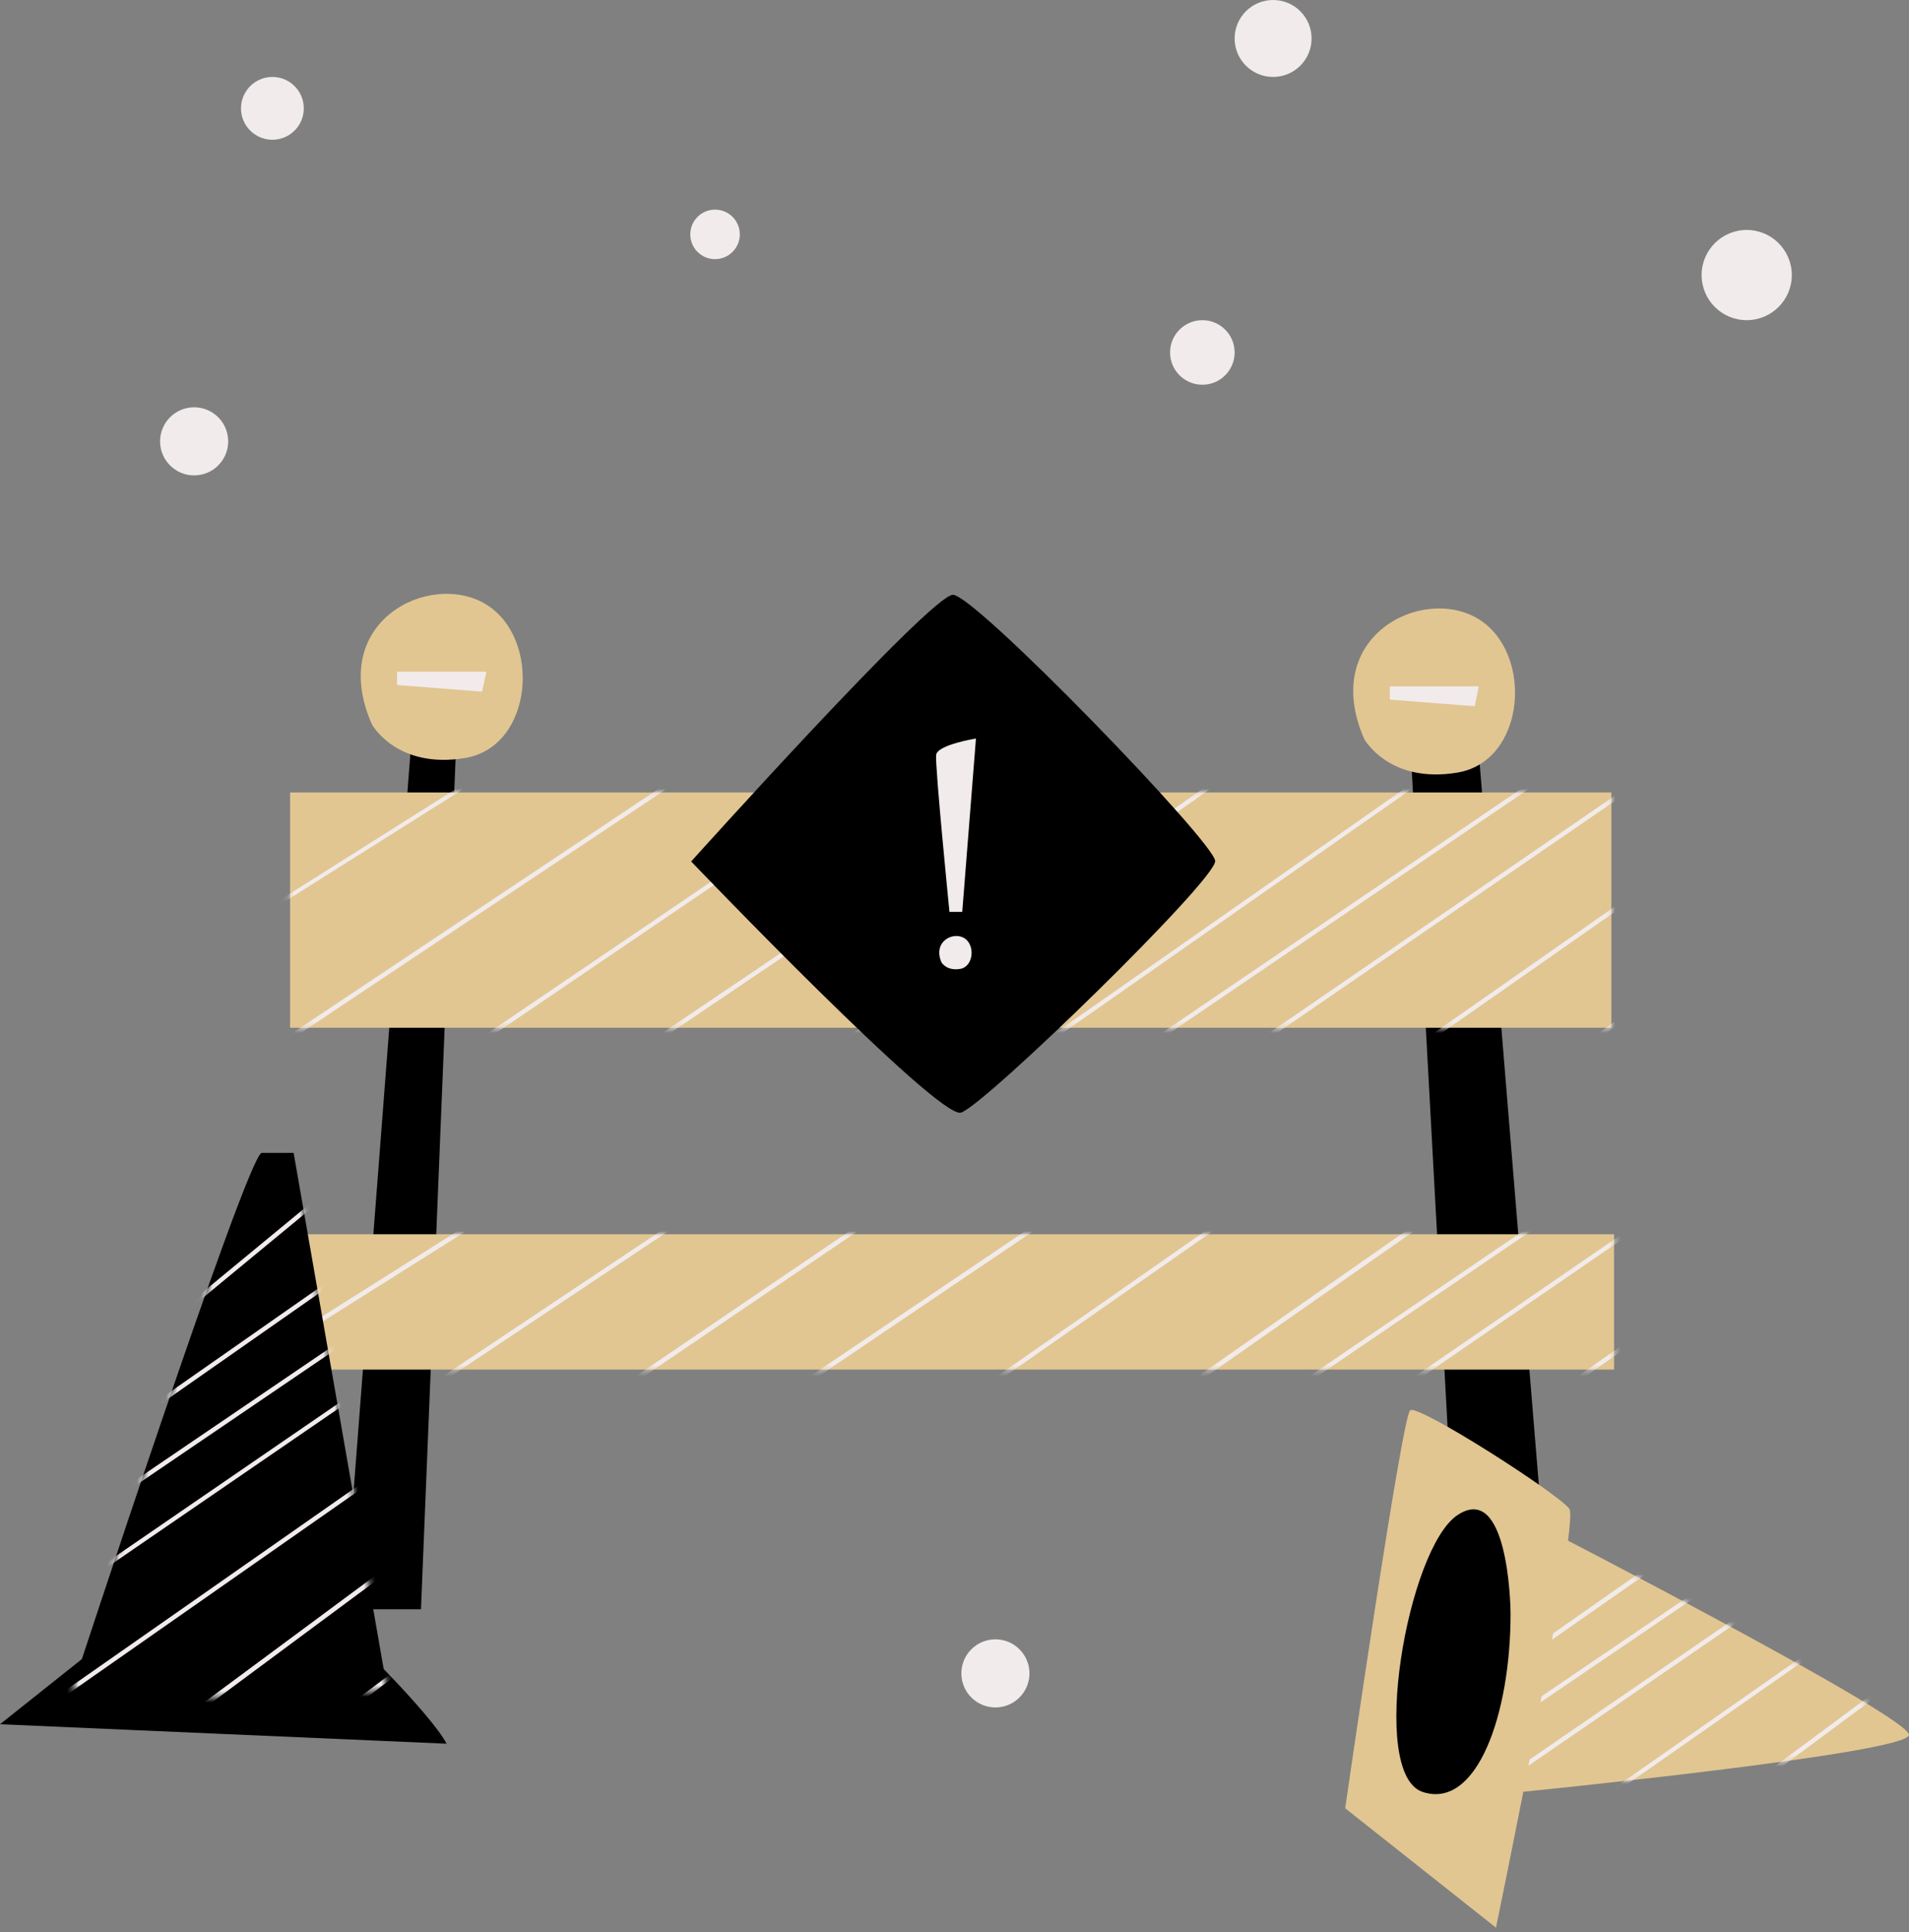 <svg viewBox="0 0 328 332" fill="none" xmlns="http://www.w3.org/2000/svg">
<rect x="0" y="0" width="328" height="332" fill="#808080" stroke="none"/>
<path d="M59.188 276.486L71.268 119.666H78.714L72.332 276.486H59.188Z" fill="#000001"/>
<path d="M250.426 276.487H266.153L253.693 124.605H242.144L250.426 276.487Z" fill="#000001"/>
<path d="M276.866 136.153H49.842V176.574H276.866V136.153Z" fill="#E1C692"/>
<mask id="mask0_56_5045" style="mask-type:luminance" maskUnits="userSpaceOnUse" x="49" y="136" width="228" height="41">
<path d="M276.866 136.155H49.842V176.576H276.866V136.155Z" fill="white"/>
</mask>
<g mask="url(#mask0_56_5045)">
<path d="M192.986 313.261C192.758 313.261 192.606 313.109 192.606 312.881C192.606 312.729 192.682 312.653 192.758 312.577L364.394 173.232C364.545 173.08 364.773 173.156 364.925 173.308C365.077 173.46 365.001 173.688 364.849 173.84L193.29 313.185C193.214 313.261 193.138 313.261 192.986 313.261Z" fill="#F2EBEB"/>
<path d="M180.221 296.317C180.069 296.317 179.993 296.241 179.917 296.165C179.765 296.013 179.841 295.785 179.993 295.633L354.516 160.923C354.668 160.771 354.896 160.847 355.048 160.999C355.124 161.151 355.124 161.379 354.972 161.531L180.449 296.241C180.373 296.241 180.297 296.317 180.221 296.317Z" fill="#F2EBEB"/>
<path d="M168.369 280.514C168.141 280.514 167.989 280.362 167.989 280.134C167.989 279.982 168.065 279.906 168.141 279.83L344.183 147.096C344.335 146.944 344.563 147.02 344.715 147.171C344.867 147.323 344.791 147.551 344.639 147.703L168.597 280.438C168.521 280.514 168.445 280.514 168.369 280.514Z" fill="#F2EBEB"/>
<path d="M157.048 265.546C156.896 265.546 156.82 265.47 156.744 265.394C156.592 265.242 156.668 265.014 156.82 264.862L334.002 133.571C334.154 133.419 334.382 133.495 334.534 133.647C334.686 133.799 334.61 134.027 334.458 134.179L157.276 265.47C157.2 265.546 157.124 265.546 157.048 265.546Z" fill="#F2EBEB"/>
<path d="M144.815 249.362C144.663 249.362 144.587 249.286 144.511 249.21C144.359 249.058 144.435 248.83 144.587 248.678L325.341 122.25C325.493 122.098 325.72 122.174 325.872 122.326C326.024 122.478 325.948 122.706 325.796 122.858L145.043 249.286C145.043 249.362 144.967 249.362 144.815 249.362Z" fill="#F2EBEB"/>
<path d="M134.482 235.686C134.33 235.686 134.254 235.61 134.178 235.534C134.026 235.382 134.102 235.154 134.254 235.003L316.223 110.094C316.375 109.942 316.603 110.018 316.755 110.17C316.831 110.322 316.831 110.549 316.679 110.701L134.71 235.61C134.634 235.686 134.558 235.686 134.482 235.686Z" fill="#F2EBEB"/>
<path d="M127.948 227.024C127.796 227.024 127.72 226.948 127.644 226.872C127.492 226.721 127.568 226.493 127.72 226.341L310.297 102.267C310.449 102.115 310.677 102.191 310.829 102.343C310.981 102.495 310.905 102.723 310.753 102.875L128.176 226.948C128.1 227.024 128.024 227.024 127.948 227.024Z" fill="#F2EBEB"/>
<path d="M122.325 219.579C122.098 219.579 121.946 219.427 121.946 219.199C121.946 219.047 122.022 218.971 122.098 218.895L302.851 92.467C303.003 92.315 303.231 92.391 303.383 92.543C303.535 92.695 303.459 92.922 303.307 93.074L122.477 219.503C122.477 219.503 122.401 219.579 122.325 219.579Z" fill="#F2EBEB"/>
<path d="M88.439 218.895C88.287 218.895 88.211 218.819 88.135 218.743C87.983 218.591 88.059 218.363 88.211 218.211L285.528 80.462C285.68 80.31 285.908 80.386 286.06 80.538C286.212 80.69 286.136 80.918 285.984 81.07L88.667 218.819C88.591 218.895 88.515 218.895 88.439 218.895Z" fill="#F2EBEB"/>
<path d="M74.535 204.84C74.307 204.84 74.155 204.688 74.155 204.46C74.155 204.308 74.231 204.232 74.307 204.156L275.802 68.078C275.954 67.926 276.182 68.002 276.334 68.154C276.486 68.306 276.41 68.534 276.258 68.686L74.763 204.764C74.687 204.764 74.611 204.84 74.535 204.84Z" fill="#F2EBEB"/>
<path d="M55.768 197.393C55.54 197.393 55.388 197.241 55.388 197.013C55.388 196.861 55.464 196.785 55.54 196.709L265.317 54.325C265.469 54.173 265.697 54.249 265.849 54.401C266.001 54.553 265.925 54.781 265.773 54.933L55.996 197.317C55.92 197.317 55.844 197.393 55.768 197.393Z" fill="#F2EBEB"/>
<path d="M38.521 186.149C38.369 186.149 38.293 186.073 38.217 185.997C38.065 185.845 38.141 185.617 38.293 185.465L255.288 40.725C255.44 40.574 255.668 40.649 255.82 40.801C255.972 40.953 255.896 41.181 255.744 41.333L38.673 186.149C38.597 186.149 38.597 186.149 38.521 186.149Z" fill="#F2EBEB"/>
<path d="M32.823 165.026C32.671 165.026 32.595 164.95 32.519 164.874C32.443 164.722 32.443 164.494 32.671 164.342L246.627 29.404C246.779 29.328 247.007 29.328 247.159 29.556C247.234 29.708 247.234 29.936 247.007 30.088L32.975 164.95C32.975 164.95 32.899 165.026 32.823 165.026Z" fill="#F2EBEB"/>
</g>
<path d="M277.322 212.058H50.298V235.307H277.322V212.058Z" fill="#E1C692"/>
<mask id="mask1_56_5045" style="mask-type:luminance" maskUnits="userSpaceOnUse" x="50" y="212" width="228" height="24">
<path d="M277.322 212.056H50.298V235.305H277.322V212.056Z" fill="white"/>
</mask>
<g mask="url(#mask1_56_5045)">
<path d="M168.825 356.415C168.597 356.415 168.445 356.264 168.445 356.036C168.445 355.884 168.521 355.808 168.597 355.732L344.64 222.997C344.792 222.845 345.02 222.921 345.171 223.073C345.323 223.225 345.247 223.453 345.096 223.605L169.053 356.339C168.977 356.415 168.901 356.415 168.825 356.415Z" fill="#F2EBEB"/>
<path d="M157.504 341.448C157.276 341.448 157.124 341.296 157.124 341.068C157.124 340.916 157.2 340.84 157.276 340.765L334.459 209.473C334.61 209.321 334.838 209.321 334.99 209.473C335.142 209.625 335.142 209.853 334.99 210.005C334.99 210.005 334.914 210.005 334.914 210.081L157.732 341.372C157.732 341.372 157.58 341.448 157.504 341.448Z" fill="#F2EBEB"/>
<path d="M145.348 325.265C145.12 325.265 144.968 325.113 144.968 324.885C144.968 324.733 145.044 324.657 145.12 324.581L325.873 198.152C326.025 198 326.253 198.076 326.405 198.228C326.557 198.38 326.481 198.608 326.329 198.76L145.575 325.189C145.5 325.265 145.424 325.265 145.348 325.265Z" fill="#F2EBEB"/>
<path d="M134.938 311.588C134.71 311.588 134.558 311.436 134.558 311.208C134.558 311.056 134.634 310.98 134.71 310.904L316.603 185.995C316.755 185.843 316.983 185.919 317.135 186.071C317.287 186.223 317.211 186.451 317.059 186.603L135.166 311.512C135.166 311.588 135.09 311.588 134.938 311.588Z" fill="#F2EBEB"/>
<path d="M128.404 302.927C128.252 302.927 128.176 302.851 128.1 302.775C127.948 302.623 128.024 302.395 128.176 302.243L310.753 178.17C310.905 178.018 311.133 178.094 311.285 178.246C311.437 178.398 311.361 178.626 311.209 178.778L128.632 302.851C128.556 302.927 128.48 302.927 128.404 302.927Z" fill="#F2EBEB"/>
<path d="M122.782 295.405C122.63 295.405 122.554 295.329 122.478 295.253C122.326 295.101 122.402 294.873 122.554 294.721L303.307 168.293C303.459 168.217 303.687 168.217 303.839 168.444C303.915 168.596 303.915 168.824 303.763 168.976L123.01 295.405C122.934 295.405 122.858 295.405 122.782 295.405Z" fill="#F2EBEB"/>
<path d="M88.971 294.796C88.819 294.796 88.743 294.72 88.667 294.644C88.515 294.492 88.591 294.264 88.743 294.112L286.06 156.363C286.212 156.211 286.44 156.287 286.592 156.439C286.744 156.591 286.668 156.819 286.516 156.971L89.199 294.72C89.123 294.796 89.047 294.796 88.971 294.796Z" fill="#F2EBEB"/>
<path d="M74.991 280.665C74.839 280.665 74.763 280.589 74.687 280.513C74.535 280.361 74.611 280.133 74.763 279.981L276.259 143.903C276.411 143.751 276.639 143.827 276.791 143.979C276.943 144.131 276.867 144.359 276.715 144.511L75.219 280.665C75.143 280.665 75.067 280.665 74.991 280.665Z" fill="#F2EBEB"/>
<path d="M56.3 273.218C56.148 273.218 56.072 273.142 55.996 273.066C55.845 272.914 55.921 272.686 56.072 272.534L265.85 130.15C266.002 129.998 266.23 130.074 266.382 130.226C266.534 130.378 266.458 130.606 266.306 130.758L56.528 273.218C56.452 273.218 56.376 273.294 56.3 273.218Z" fill="#F2EBEB"/>
<path d="M38.977 262.05C38.749 262.05 38.597 261.898 38.597 261.67C38.597 261.518 38.673 261.442 38.749 261.366L255.745 116.627C255.896 116.475 256.124 116.551 256.276 116.703C256.428 116.855 256.352 117.083 256.2 117.235L39.205 261.974C39.129 262.05 39.053 262.05 38.977 262.05Z" fill="#F2EBEB"/>
<path d="M33.279 240.852C33.127 240.852 33.051 240.776 32.975 240.7C32.899 240.548 32.899 240.32 33.127 240.168L247.235 105.306C247.387 105.23 247.615 105.23 247.767 105.458C247.843 105.61 247.843 105.838 247.691 105.99L33.507 240.852C33.431 240.852 33.355 240.928 33.279 240.852Z" fill="#F2EBEB"/>
</g>
<path d="M63.898 124.453C63.898 124.453 68.153 132.203 79.93 130.228C91.706 128.252 93.074 109.562 83.425 103.787C73.775 98.013 56.148 106.826 63.898 124.453Z" fill="#E1C692"/>
<path d="M68.229 117.691V115.412H83.577L82.817 118.831L68.229 117.691Z" fill="#F2EBEB"/>
<path d="M234.394 126.96C234.394 126.96 238.649 134.71 250.426 132.735C262.202 130.759 263.57 112.069 253.921 106.294C244.272 100.52 226.72 109.409 234.394 126.96Z" fill="#E1C692"/>
<path d="M238.801 120.198V117.919H254.073L253.389 121.338L238.801 120.198Z" fill="#F2EBEB"/>
<path d="M118.755 148.007C118.755 148.007 161.151 192.302 165.102 191.162C169.053 190.023 208.941 151.198 208.789 147.931C208.638 144.663 167.533 102.191 163.734 102.191C159.935 102.191 118.755 148.007 118.755 148.007Z" fill="#000001"/>
<path d="M163.126 156.592C163.126 156.592 160.619 131.443 160.847 129.696C161.075 127.948 167.685 126.885 167.685 126.885L165.33 156.668H163.126V156.592Z" fill="#F2EBEB"/>
<path d="M161.759 165.33C161.759 165.33 162.594 166.849 164.95 166.47C167.305 166.09 167.609 162.291 165.634 161.151C163.658 160.011 160.239 161.835 161.759 165.33Z" fill="#F2EBEB"/>
<path d="M265.622 262.735C265.622 262.735 328 294.874 328 298.065C328 301.257 261.443 307.867 261.443 307.867L265.622 262.735Z" fill="#E1C692"/>
<mask id="mask2_56_5045" style="mask-type:luminance" maskUnits="userSpaceOnUse" x="261" y="262" width="67" height="46">
<path d="M265.621 262.734C265.621 262.734 328 294.873 328 298.064C328 301.256 261.443 307.866 261.443 307.866L265.621 262.734Z" fill="white"/>
</mask>
<g mask="url(#mask2_56_5045)">
<path d="M265.545 388.707C265.393 388.707 265.317 388.631 265.242 388.555C265.09 388.403 265.166 388.175 265.318 388.023L392.81 284.54C392.962 284.388 393.19 284.464 393.342 284.616C393.494 284.768 393.418 284.996 393.266 285.148L265.849 388.631C265.697 388.707 265.621 388.707 265.545 388.707Z" fill="#F2EBEB"/>
<path d="M256.048 376.093C255.896 376.093 255.82 376.017 255.744 375.941C255.592 375.789 255.668 375.561 255.82 375.409L385.44 275.346C385.592 275.194 385.82 275.27 385.972 275.422C386.048 275.573 386.048 275.801 385.896 275.953L256.276 376.017C256.2 376.093 256.124 376.093 256.048 376.093Z" fill="#F2EBEB"/>
<path d="M247.235 364.392C247.083 364.392 247.007 364.316 246.931 364.24C246.779 364.088 246.855 363.86 247.007 363.708L377.766 265.088C377.918 264.936 378.146 265.012 378.298 265.164C378.45 265.316 378.374 265.544 378.222 265.696L247.463 364.316C247.387 364.392 247.311 364.392 247.235 364.392Z" fill="#F2EBEB"/>
<path d="M238.877 353.301C238.725 353.301 238.649 353.225 238.573 353.149C238.421 352.997 238.497 352.769 238.649 352.617L370.244 255.06C370.396 254.908 370.624 254.984 370.776 255.136C370.928 255.288 370.852 255.516 370.7 255.668L239.105 353.225C239.029 353.225 238.953 353.301 238.877 353.301Z" fill="#F2EBEB"/>
<path d="M229.835 341.295C229.684 341.295 229.608 341.219 229.532 341.143C229.38 340.992 229.456 340.764 229.608 340.612L363.862 246.702C364.014 246.55 364.242 246.626 364.394 246.778C364.546 246.93 364.47 247.158 364.318 247.31L229.987 341.219C229.987 341.219 229.911 341.295 229.835 341.295Z" fill="#F2EBEB"/>
<path d="M222.086 331.114C221.934 331.114 221.858 331.038 221.782 330.962C221.63 330.81 221.706 330.582 221.858 330.43L356.948 237.66C357.1 237.508 357.328 237.584 357.48 237.736C357.632 237.888 357.556 238.116 357.404 238.268L222.314 331.038C222.238 331.114 222.162 331.114 222.086 331.114Z" fill="#F2EBEB"/>
<path d="M217.223 324.655C217.071 324.655 216.995 324.579 216.919 324.503C216.767 324.351 216.843 324.123 216.995 323.972L352.617 231.809C352.769 231.657 352.997 231.733 353.149 231.885C353.301 232.037 353.225 232.265 353.073 232.417L217.451 324.579C217.375 324.655 217.299 324.655 217.223 324.655Z" fill="#F2EBEB"/>
<path d="M213.044 319.11C212.892 319.11 212.816 319.034 212.74 318.958C212.588 318.806 212.664 318.578 212.816 318.426L347.071 224.516C347.223 224.44 347.451 224.44 347.602 224.668C347.678 224.82 347.678 225.048 347.526 225.2L213.272 319.034C213.196 319.11 213.12 319.11 213.044 319.11Z" fill="#F2EBEB"/>
<path d="M187.895 318.654C187.743 318.654 187.667 318.578 187.591 318.502C187.439 318.35 187.515 318.122 187.667 317.97L334.23 215.627C334.382 215.475 334.61 215.551 334.762 215.703C334.914 215.855 334.838 216.083 334.686 216.235L188.123 318.578C188.047 318.578 187.971 318.654 187.895 318.654Z" fill="#F2EBEB"/>
<path d="M177.562 308.169C177.41 308.169 177.334 308.093 177.258 308.017C177.106 307.865 177.182 307.637 177.334 307.485L326.936 206.433C327.088 206.281 327.316 206.357 327.468 206.509C327.62 206.661 327.544 206.889 327.392 207.041L177.79 308.093C177.714 308.169 177.638 308.169 177.562 308.169Z" fill="#F2EBEB"/>
<path d="M163.658 302.623C163.43 302.623 163.278 302.471 163.278 302.243C163.278 302.091 163.354 302.015 163.43 301.939L319.262 196.177C319.414 196.025 319.642 196.101 319.794 196.253C319.946 196.405 319.87 196.632 319.718 196.784L163.886 302.547C163.81 302.623 163.734 302.623 163.658 302.623Z" fill="#F2EBEB"/>
<path d="M150.818 294.341C150.666 294.341 150.59 294.265 150.514 294.189C150.362 294.037 150.438 293.809 150.59 293.657L311.741 186.147C311.892 185.995 312.12 186.071 312.272 186.223C312.424 186.375 312.348 186.603 312.196 186.755L151.046 294.265C150.97 294.265 150.894 294.341 150.818 294.341Z" fill="#F2EBEB"/>
<path d="M146.563 278.613C146.411 278.613 146.335 278.537 146.259 278.461C146.183 278.309 146.183 278.081 146.335 277.929L305.282 177.713C305.434 177.637 305.662 177.637 305.814 177.789C305.89 177.941 305.89 178.169 305.738 178.321L146.791 278.537C146.715 278.537 146.639 278.613 146.563 278.613Z" fill="#F2EBEB"/>
</g>
<path d="M231.127 310.677L257.036 331.191C257.036 331.191 271.396 261.747 269.648 259.24C267.901 256.732 243.74 241.233 242.296 242.296C240.852 243.36 231.127 310.677 231.127 310.677Z" fill="#E1C692"/>
<path d="M259.543 277.248C259.543 275.425 259.011 254.606 250.426 260.305C241.84 266.003 235.078 304.752 244.424 307.868C253.769 310.983 259.543 294.495 259.543 277.248Z" fill="#000001"/>
<path d="M14.132 284.997L0 296.241L76.739 299.585C73.851 294.19 59.795 280.59 59.795 280.59L14.132 284.997Z" fill="#000001"/>
<path d="M12.309 290.391C12.309 290.391 42.548 198.077 44.979 198.077H50.45L66.557 290.391C66.557 290.391 34.57 293.126 12.309 290.391Z" fill="#000001"/>
<mask id="mask3_56_5045" style="mask-type:luminance" maskUnits="userSpaceOnUse" x="12" y="198" width="55" height="94">
<path d="M12.309 290.392C12.309 290.392 42.548 198.078 44.979 198.078H50.45L66.557 290.392C66.557 290.392 34.57 293.127 12.309 290.392Z" fill="white"/>
</mask>
<g mask="url(#mask3_56_5045)">
<path d="M13.373 372.525C13.22 372.525 13.145 372.449 13.069 372.373C12.917 372.221 12.993 371.993 13.145 371.841L158.72 253.694C158.872 253.542 159.1 253.618 159.252 253.77C159.404 253.922 159.328 254.15 159.176 254.302L13.6 372.449C13.524 372.525 13.448 372.525 13.373 372.525Z" fill="#F2EBEB"/>
<path d="M2.507 358.166C2.356 358.166 2.28 358.09 2.204 358.014C2.052 357.862 2.128 357.634 2.28 357.482L150.286 243.21C150.438 243.058 150.666 243.134 150.818 243.286C150.894 243.438 150.894 243.666 150.742 243.818L2.735 358.09C2.659 358.09 2.583 358.166 2.507 358.166Z" fill="#F2EBEB"/>
<path d="M-7.598 344.793C-7.75 344.793 -7.826 344.717 -7.902 344.641C-8.054 344.489 -7.978 344.261 -7.826 344.109L141.472 231.509C141.624 231.357 141.852 231.433 142.004 231.585C142.156 231.737 142.08 231.964 141.928 232.116L-7.37 344.717C-7.37 344.717 -7.522 344.793 -7.598 344.793Z" fill="#F2EBEB"/>
<path d="M-17.171 332.028C-17.323 332.028 -17.399 331.952 -17.475 331.876C-17.627 331.725 -17.551 331.497 -17.399 331.345L132.887 220.036C133.039 219.884 133.267 219.884 133.419 220.036C133.571 220.188 133.571 220.416 133.419 220.568C133.419 220.568 133.343 220.568 133.343 220.644L-16.943 332.028C-17.019 332.028 -17.095 332.028 -17.171 332.028Z" fill="#F2EBEB"/>
<path d="M-27.504 318.353C-27.656 318.353 -27.732 318.277 -27.808 318.201C-27.96 318.049 -27.884 317.822 -27.732 317.67L125.593 210.464C125.745 210.312 125.973 210.388 126.125 210.54C126.277 210.692 126.201 210.92 126.049 211.072L-27.276 318.277C-27.352 318.353 -27.428 318.353 -27.504 318.353Z" fill="#F2EBEB"/>
<path d="M-36.242 306.728C-36.394 306.728 -36.47 306.652 -36.546 306.576C-36.697 306.424 -36.622 306.196 -36.47 306.044L117.843 200.13C117.995 199.978 118.223 200.054 118.375 200.206C118.451 200.358 118.451 200.586 118.299 200.738L-36.09 306.652C-36.166 306.728 -36.242 306.728 -36.242 306.728Z" fill="#F2EBEB"/>
<path d="M-41.788 299.357C-41.94 299.357 -42.016 299.281 -42.092 299.206C-42.168 299.054 -42.168 298.826 -42.016 298.674L112.829 193.443C112.981 193.291 113.208 193.367 113.36 193.519C113.512 193.671 113.436 193.899 113.284 194.051L-41.636 299.357C-41.712 299.357 -41.788 299.433 -41.788 299.357Z" fill="#F2EBEB"/>
<path d="M-46.651 293.051C-46.803 293.051 -46.879 292.975 -46.955 292.899C-47.106 292.747 -47.031 292.519 -46.879 292.367L106.446 185.161C106.598 185.009 106.826 185.085 106.978 185.237C107.13 185.389 107.054 185.617 106.902 185.769L-46.423 292.975C-46.499 293.051 -46.575 293.051 -46.651 293.051Z" fill="#F2EBEB"/>
<path d="M155.832 329.825C155.68 329.825 155.605 329.749 155.529 329.673L25.529 157.278C25.377 157.126 25.453 156.898 25.605 156.746C25.757 156.594 25.985 156.67 26.137 156.822L156.136 329.218C156.288 329.37 156.212 329.597 156.06 329.749C155.984 329.825 155.908 329.825 155.832 329.825Z" fill="#F2EBEB"/>
<path d="M163.278 323.823C163.126 323.823 163.05 323.747 162.974 323.671L33.127 154.694C32.975 154.542 33.051 154.314 33.203 154.162C33.355 154.086 33.583 154.086 33.735 154.238L163.582 323.291C163.734 323.443 163.658 323.671 163.506 323.823C163.506 323.823 163.354 323.823 163.278 323.823Z" fill="#F2EBEB"/>
<path d="M-27.124 273.982C-27.2 273.982 -27.352 273.906 -27.428 273.83C-27.58 273.678 -27.504 273.45 -27.352 273.298L91.858 174.981C92.01 174.829 92.238 174.905 92.39 175.057C92.542 175.209 92.466 175.437 92.314 175.589L-26.896 273.906C-26.972 273.906 -27.048 273.982 -27.124 273.982Z" fill="#F2EBEB"/>
<path d="M-37.989 259.545C-38.141 259.545 -38.217 259.469 -38.293 259.393C-38.445 259.241 -38.369 259.013 -38.217 258.861L83.501 164.42C83.653 164.268 83.881 164.344 84.033 164.496C84.184 164.648 84.109 164.876 83.957 165.028L-37.761 259.469C-37.837 259.545 -37.913 259.545 -37.989 259.545Z" fill="#F2EBEB"/>
<path d="M-48.094 246.173C-48.246 246.173 -48.322 246.097 -48.398 246.021C-48.55 245.869 -48.474 245.641 -48.322 245.49L74.687 152.72C74.839 152.568 75.067 152.644 75.219 152.796C75.371 152.947 75.295 153.175 75.143 153.327L-47.867 246.173C-47.943 246.173 -48.019 246.249 -48.094 246.173Z" fill="#F2EBEB"/>
<path d="M-57.668 233.484C-57.819 233.484 -57.895 233.408 -57.971 233.332C-58.123 233.18 -58.047 232.952 -57.895 232.8L66.102 141.246C66.254 141.094 66.482 141.17 66.634 141.322C66.785 141.474 66.71 141.702 66.558 141.854L-57.44 233.408C-57.516 233.484 -57.592 233.484 -57.668 233.484Z" fill="#F2EBEB"/>
<path d="M-68.001 219.808C-68.153 219.808 -68.229 219.732 -68.305 219.656C-68.457 219.504 -68.381 219.276 -68.229 219.124L58.808 131.749C58.96 131.597 59.188 131.597 59.34 131.749C59.491 131.901 59.491 132.129 59.34 132.281C59.34 132.281 59.264 132.281 59.264 132.357L-67.773 219.732C-67.849 219.808 -67.925 219.808 -68.001 219.808Z" fill="#F2EBEB"/>
<path d="M-76.814 208.184C-76.966 208.184 -77.042 208.108 -77.118 208.032C-77.27 207.88 -77.194 207.652 -77.042 207.5L50.982 121.416C51.134 121.264 51.362 121.34 51.514 121.492C51.666 121.644 51.59 121.872 51.438 122.024L-76.586 208.108C-76.662 208.183 -76.738 208.184 -76.814 208.184Z" fill="#F2EBEB"/>
<path d="M-82.361 200.814C-82.513 200.814 -82.589 200.738 -82.665 200.662C-82.817 200.51 -82.741 200.282 -82.589 200.13L45.967 114.73C46.119 114.578 46.347 114.654 46.499 114.806C46.651 114.958 46.575 115.186 46.423 115.338L-82.133 200.738C-82.209 200.814 -82.285 200.814 -82.361 200.814Z" fill="#F2EBEB"/>
</g>
<path d="M46.803 24.01C49.782 24.01 52.197 21.595 52.197 18.615C52.197 15.636 49.782 13.221 46.803 13.221C43.824 13.221 41.408 15.636 41.408 18.615C41.408 21.595 43.824 24.01 46.803 24.01Z" fill="#F2EBEB"/>
<path d="M33.355 81.677C36.586 81.677 39.205 79.058 39.205 75.827C39.205 72.596 36.586 69.977 33.355 69.977C30.124 69.977 27.504 72.596 27.504 75.827C27.504 79.058 30.124 81.677 33.355 81.677Z" fill="#F2EBEB"/>
<path d="M300.116 55.008C304.396 55.008 307.866 51.539 307.866 47.259C307.866 42.978 304.396 39.509 300.116 39.509C295.836 39.509 292.366 42.978 292.366 47.259C292.366 51.539 295.836 55.008 300.116 55.008Z" fill="#F2EBEB"/>
<path d="M122.857 44.524C125.207 44.524 127.112 42.619 127.112 40.27C127.112 37.92 125.207 36.015 122.857 36.015C120.508 36.015 118.603 37.92 118.603 40.27C118.603 42.619 120.508 44.524 122.857 44.524Z" fill="#F2EBEB"/>
<path d="M171.028 293.354C174.259 293.354 176.878 290.735 176.878 287.504C176.878 284.273 174.259 281.653 171.028 281.653C167.797 281.653 165.178 284.273 165.178 287.504C165.178 290.735 167.797 293.354 171.028 293.354Z" fill="#F2EBEB"/>
<path d="M218.743 13.22C222.393 13.22 225.353 10.261 225.353 6.61C225.353 2.959 222.393 0 218.743 0C215.092 0 212.132 2.959 212.132 6.61C212.132 10.261 215.092 13.22 218.743 13.22Z" fill="#F2EBEB"/>
<path d="M206.586 66.102C209.649 66.102 212.132 63.618 212.132 60.555C212.132 57.492 209.649 55.009 206.586 55.009C203.523 55.009 201.04 57.492 201.04 60.555C201.04 63.618 203.523 66.102 206.586 66.102Z" fill="#F2EBEB"/>
</svg>
